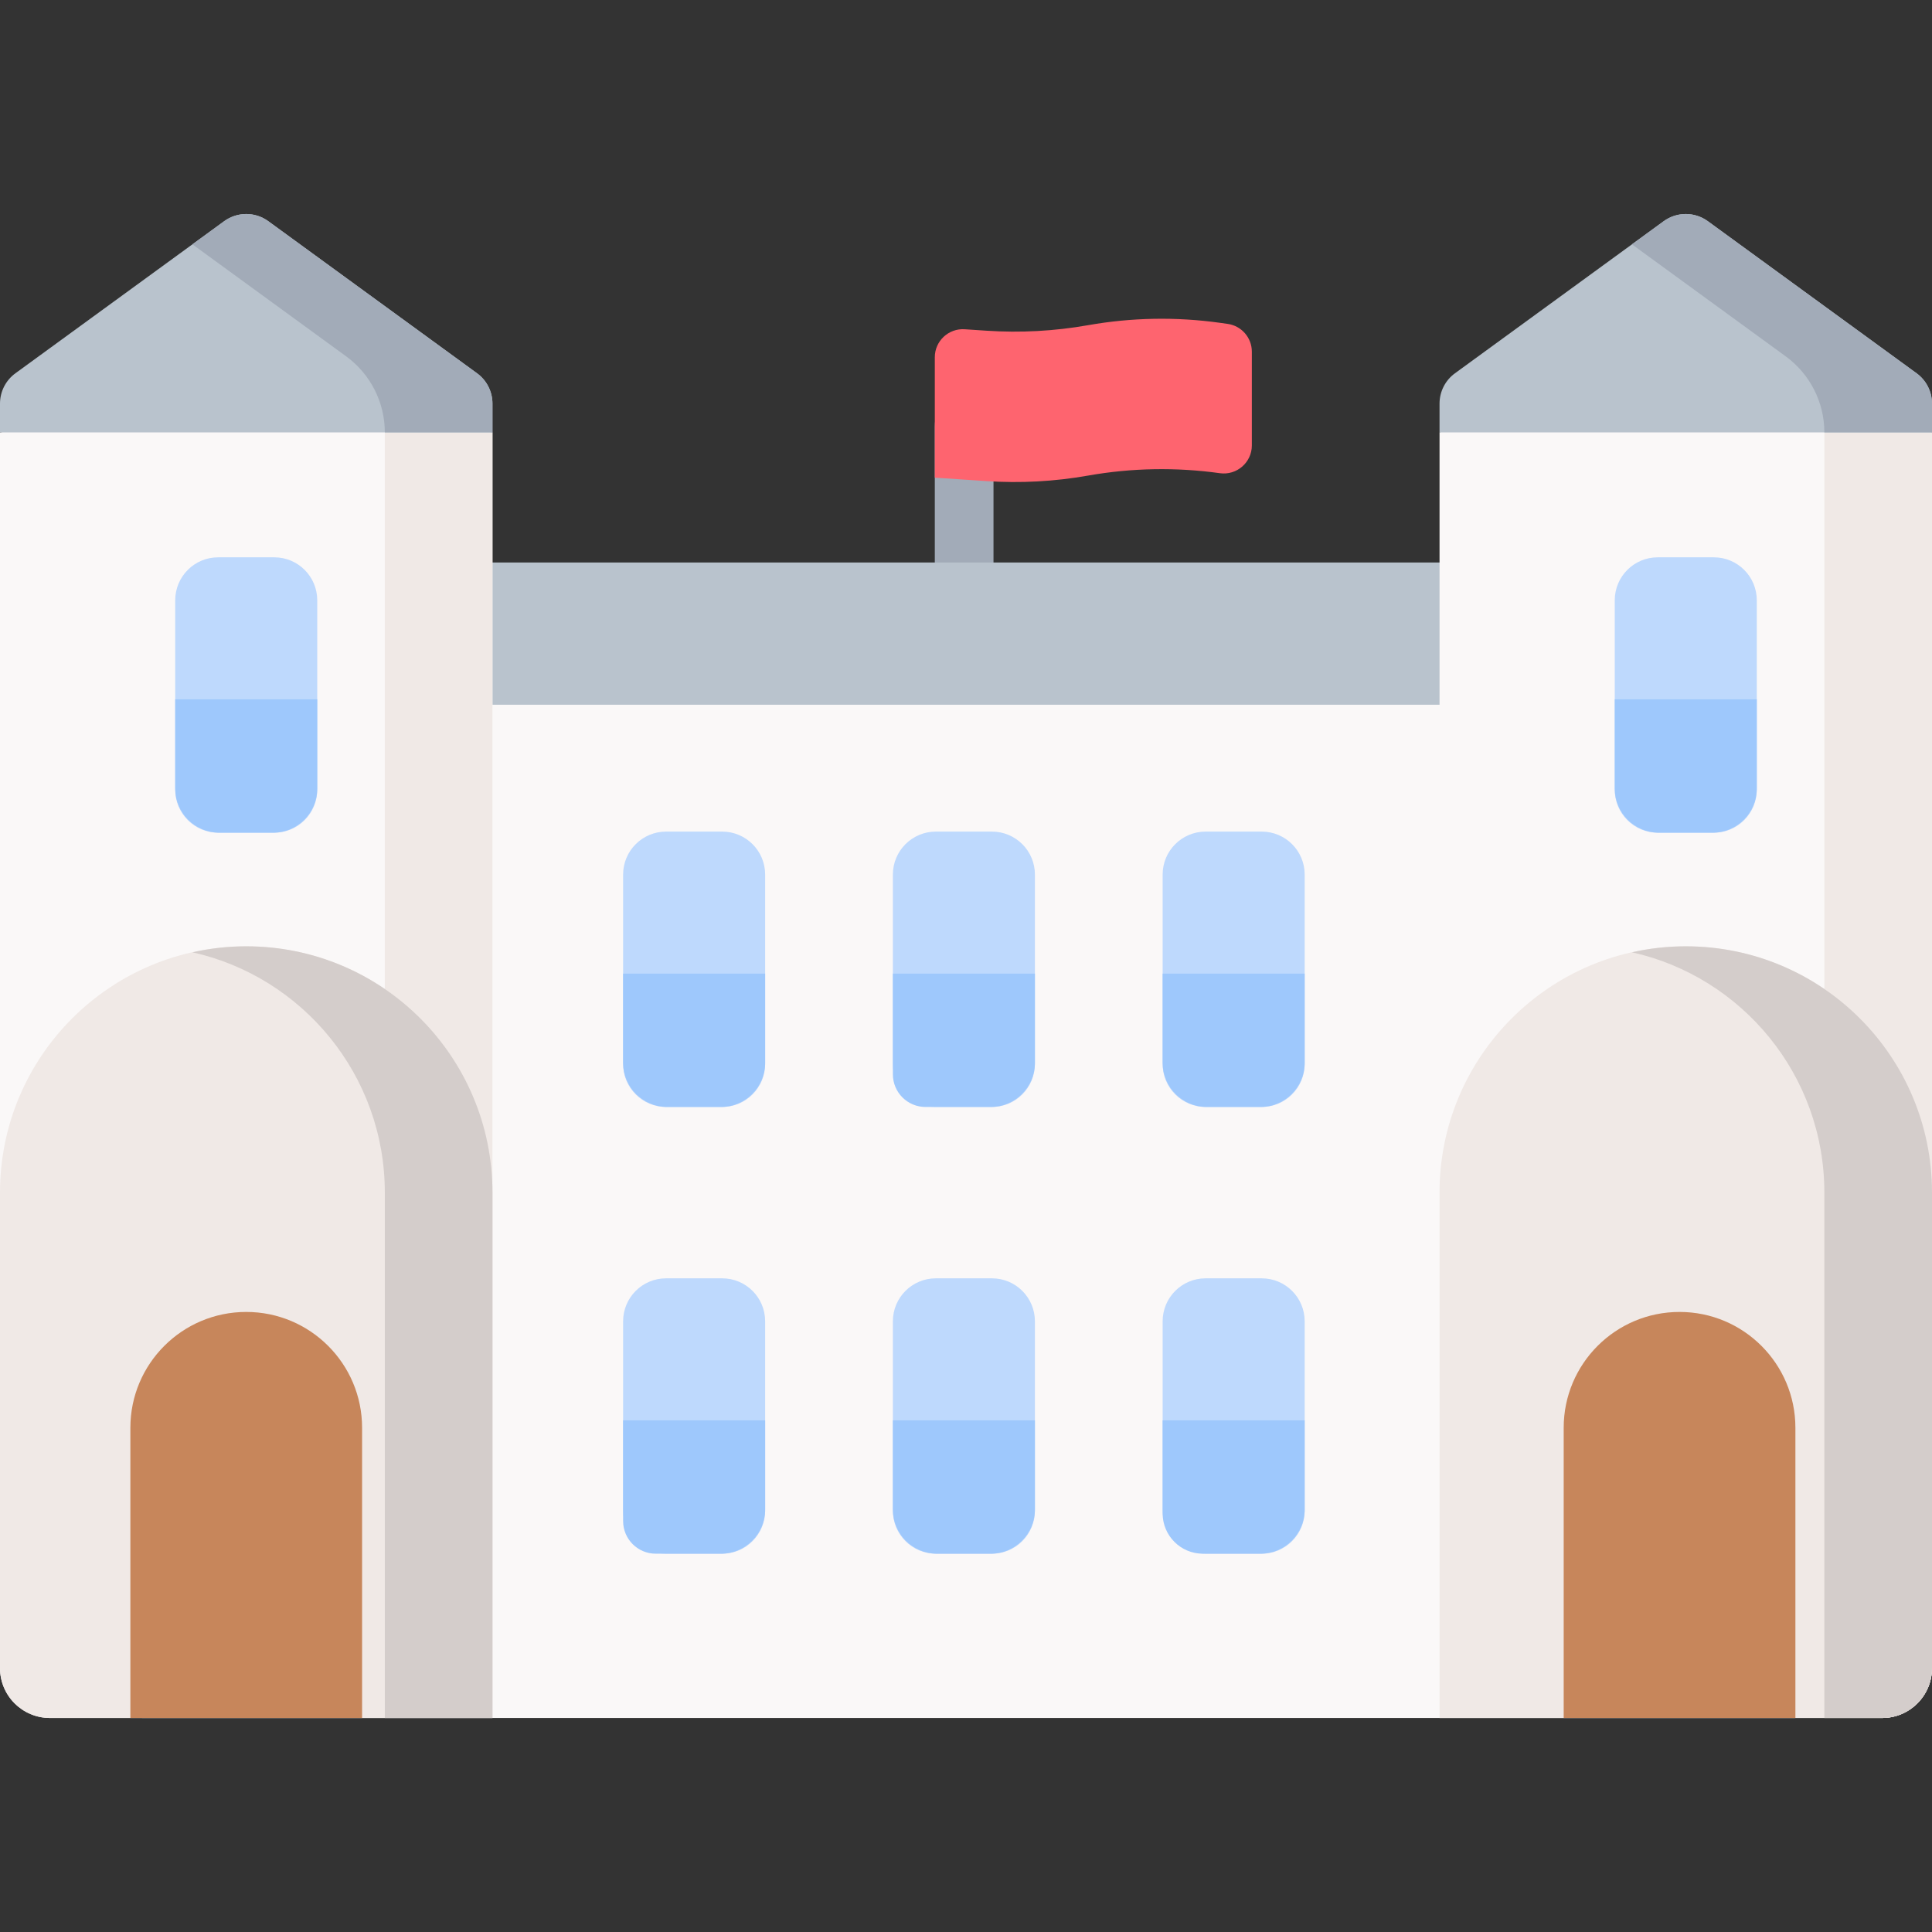 <svg id="Capa_1" enable-background="new 0 0 493.734 493.734" height="512" viewBox="0 0 493.734 493.734" width="512" xmlns="http://www.w3.org/2000/svg"><rect x="0" y="0" width="493.734" height="493.734" fill="#333333" stroke="none"/><g><g><path d="m458.728 439.042h-422.456v-258.941l210.057-20 212.399 20z" fill="#faf8f8"/></g><g><path d="m246.395 155.51c-4.143 0-7.5-4.145-7.5-9.257v-37.238c0-5.113 3.357-9.257 7.5-9.257s7.5 4.145 7.5 9.257v37.238c0 5.113-3.357 9.257-7.5 9.257z" fill="#a2abb8"/></g><g><path d="m319.918 113.824c0 4.357-3.852 7.708-8.167 7.105-11.195-1.563-22.566-1.357-33.697.611-8.561 1.514-17.275 1.987-25.95 1.409l-13.209-.88v-30.766c0-4.15 3.511-7.435 7.651-7.159l5.557.37c8.675.578 17.388.105 25.95-1.409 11.131-1.968 22.502-2.175 33.697-.611l1.984.277c3.545.495 6.182 3.527 6.182 7.106v23.947z" fill="#fe646f"/></g><g><path d="m464.724 180.101h-434.448c-2.9 0-5.251-2.351-5.251-5.251v-25.85c0-2.9 2.351-5.251 5.251-5.251h434.448c2.9 0 5.251 2.351 5.251 5.251v25.85c0 2.9-2.351 5.251-5.251 5.251z" fill="#b9c3cd"/></g><g><path d="m184.561 282.893h-14.342c-6.063 0-10.978-4.915-10.978-10.978v-48.418c0-6.063 4.915-10.978 10.978-10.978h14.342c6.063 0 10.978 4.915 10.978 10.978v48.418c-.001 6.063-4.915 10.978-10.978 10.978z" fill="#bed9fd"/></g><g><path d="m159.241 248.813v22.781c0 6.24 5.059 11.299 11.299 11.299h13.699c6.24 0 11.299-5.059 11.299-11.299v-22.781z" fill="#9ec8fc"/></g><g><g><path d="m322.44 282.893h-14.342c-6.063 0-10.978-4.915-10.978-10.978v-48.418c0-6.063 4.915-10.978 10.978-10.978h14.342c6.063 0 10.978 4.915 10.978 10.978v48.418c0 6.063-4.915 10.978-10.978 10.978z" fill="#bed9fd"/></g><g><path d="m297.12 248.813v22.781c0 6.24 5.059 11.299 11.299 11.299h13.699c6.24 0 11.299-5.059 11.299-11.299v-22.781z" fill="#9ec8fc"/></g></g><g><g><path d="m253.5 282.893h-14.342c-6.063 0-10.978-4.915-10.978-10.978v-48.418c0-6.063 4.915-10.978 10.978-10.978h14.342c6.063 0 10.978 4.915 10.978 10.978v48.418c0 6.063-4.915 10.978-10.978 10.978z" fill="#bed9fd"/></g><g><path d="m228.18 248.813v25.743c0 4.604 3.732 8.337 8.337 8.337h16.662c6.24 0 11.299-5.059 11.299-11.299v-22.781z" fill="#9ec8fc"/></g></g><g><g><path d="m184.561 397.058h-14.342c-6.063 0-10.978-4.915-10.978-10.978v-48.418c0-6.063 4.915-10.978 10.978-10.978h14.342c6.063 0 10.978 4.915 10.978 10.978v48.418c-.001 6.063-4.915 10.978-10.978 10.978z" fill="#bed9fd"/></g><g><path d="m159.241 362.978v25.743c0 4.604 3.732 8.337 8.337 8.337h16.662c6.24 0 11.299-5.059 11.299-11.299v-22.781z" fill="#9ec8fc"/></g></g><g><g><path d="m322.44 397.058h-14.342c-6.063 0-10.978-4.915-10.978-10.978v-48.418c0-6.063 4.915-10.978 10.978-10.978h14.342c6.063 0 10.978 4.915 10.978 10.978v48.418c0 6.063-4.915 10.978-10.978 10.978z" fill="#bed9fd"/></g><g><path d="m297.12 362.978v23.79c0 5.683 4.607 10.289 10.289 10.289h14.709c6.24 0 11.299-5.059 11.299-11.299v-22.781h-36.297z" fill="#9ec8fc"/></g></g><g><g><path d="m253.5 397.058h-14.342c-6.063 0-10.978-4.915-10.978-10.978v-48.418c0-6.063 4.915-10.978 10.978-10.978h14.342c6.063 0 10.978 4.915 10.978 10.978v48.418c0 6.063-4.915 10.978-10.978 10.978z" fill="#bed9fd"/></g><g><path d="m228.18 362.978v22.781c0 6.24 5.059 11.299 11.299 11.299h13.699c6.24 0 11.299-5.059 11.299-11.299v-22.781z" fill="#9ec8fc"/></g></g><g><path d="m125.852 439.042h-113.091c-7.048 0-12.761-5.713-12.761-12.761v-315.784l62.926-10 62.926 10z" fill="#faf8f8"/></g><g><path d="m98.344 110.497h27.507v328.545h-27.507z" fill="#f0e9e6"/></g><g><path d="m0 304.762c0-34.753 28.173-62.926 62.926-62.926 34.753 0 62.926 28.173 62.926 62.926v134.281h-113.091c-7.048-.001-12.761-5.714-12.761-12.762z" fill="#f0e9e6"/></g><g><path d="m62.926 241.836c-4.727 0-9.325.538-13.754 1.526 28.135 6.276 49.172 31.373 49.172 61.4v134.281h27.507v-134.281c.001-34.753-28.172-62.926-62.925-62.926z" fill="#d4cdcb"/></g><g><path d="m121.912 95.393-53.344-38.864c-3.363-2.45-7.922-2.45-11.284 0l-53.345 38.864c-2.475 1.804-3.939 4.682-3.939 7.745v7.36h125.852v-7.36c0-3.063-1.465-5.941-3.94-7.745z" fill="#b9c3cd"/></g><g><path d="m57.284 56.529-8.111 5.91 39.283 28.621c6.213 4.527 9.888 11.751 9.888 19.438h27.507v-7.36c0-3.063-1.464-5.941-3.939-7.744l-53.344-38.865c-3.363-2.45-7.922-2.45-11.284 0z" fill="#a2abb8"/></g><g><path d="m62.926 335.275c16.352 0 29.608 13.256 29.608 29.608v74.159h-59.216v-74.159c0-16.352 13.256-29.608 29.608-29.608z" fill="#c7865b"/></g><g><path d="m480.972 439.042h-113.09v-328.545l62.926-20 62.926 20v315.784c0 7.048-5.714 12.761-12.762 12.761z" fill="#faf8f8"/></g><g><path d="m466.226 110.497v328.545h14.746c7.048 0 12.761-5.713 12.761-12.761v-315.784z" fill="#f0e9e6"/></g><g><path d="m367.882 304.762c0-34.753 28.173-62.926 62.926-62.926 34.753 0 62.926 28.173 62.926 62.926v121.52c0 7.048-5.713 12.761-12.761 12.761h-113.09v-134.281" fill="#f0e9e6"/></g><g><path d="m430.808 241.836c-4.727 0-9.325.538-13.754 1.526 28.135 6.276 49.172 31.373 49.172 61.4v134.281h14.746c7.048 0 12.761-5.713 12.761-12.761v-121.52c.001-34.753-28.172-62.926-62.925-62.926z" fill="#d4cdcb"/></g><g><path d="m489.794 95.393-53.344-38.864c-3.363-2.45-7.922-2.45-11.284 0l-53.344 38.865c-2.475 1.803-3.939 4.681-3.939 7.744v7.36h125.851v-7.36c0-3.063-1.464-5.941-3.94-7.745z" fill="#b9c3cd"/></g><g><path d="m425.166 56.529-8.112 5.91 39.284 28.621c6.213 4.527 9.888 11.751 9.888 19.438h27.507v-7.36c0-3.063-1.464-5.941-3.939-7.744l-53.344-38.865c-3.362-2.45-7.922-2.45-11.284 0z" fill="#a2abb8"/></g><g><g><path d="m70.097 212.799h-14.342c-6.063 0-10.978-4.915-10.978-10.978v-48.418c0-6.063 4.915-10.978 10.978-10.978h14.342c6.063 0 10.978 4.915 10.978 10.978v48.418c0 6.063-4.915 10.978-10.978 10.978z" fill="#bed9fd"/></g><g><path d="m44.777 178.72v22.78c0 6.24 5.059 11.299 11.299 11.299h13.699c6.24 0 11.299-5.059 11.299-11.299v-22.78z" fill="#9ec8fc"/></g></g><g><g><path d="m437.979 212.799h-14.342c-6.063 0-10.978-4.915-10.978-10.978v-48.418c0-6.063 4.915-10.978 10.978-10.978h14.342c6.063 0 10.978 4.915 10.978 10.978v48.418c0 6.063-4.915 10.978-10.978 10.978z" fill="#bed9fd"/></g><g><path d="m412.659 178.72v22.78c0 6.24 5.059 11.299 11.299 11.299h13.699c6.24 0 11.299-5.059 11.299-11.299v-22.78z" fill="#9ec8fc"/></g></g><g><path d="m429.218 335.275c16.352 0 29.608 13.256 29.608 29.608v74.159h-59.216v-74.159c0-16.352 13.256-29.608 29.608-29.608z" fill="#c7865b"/></g></g></svg>